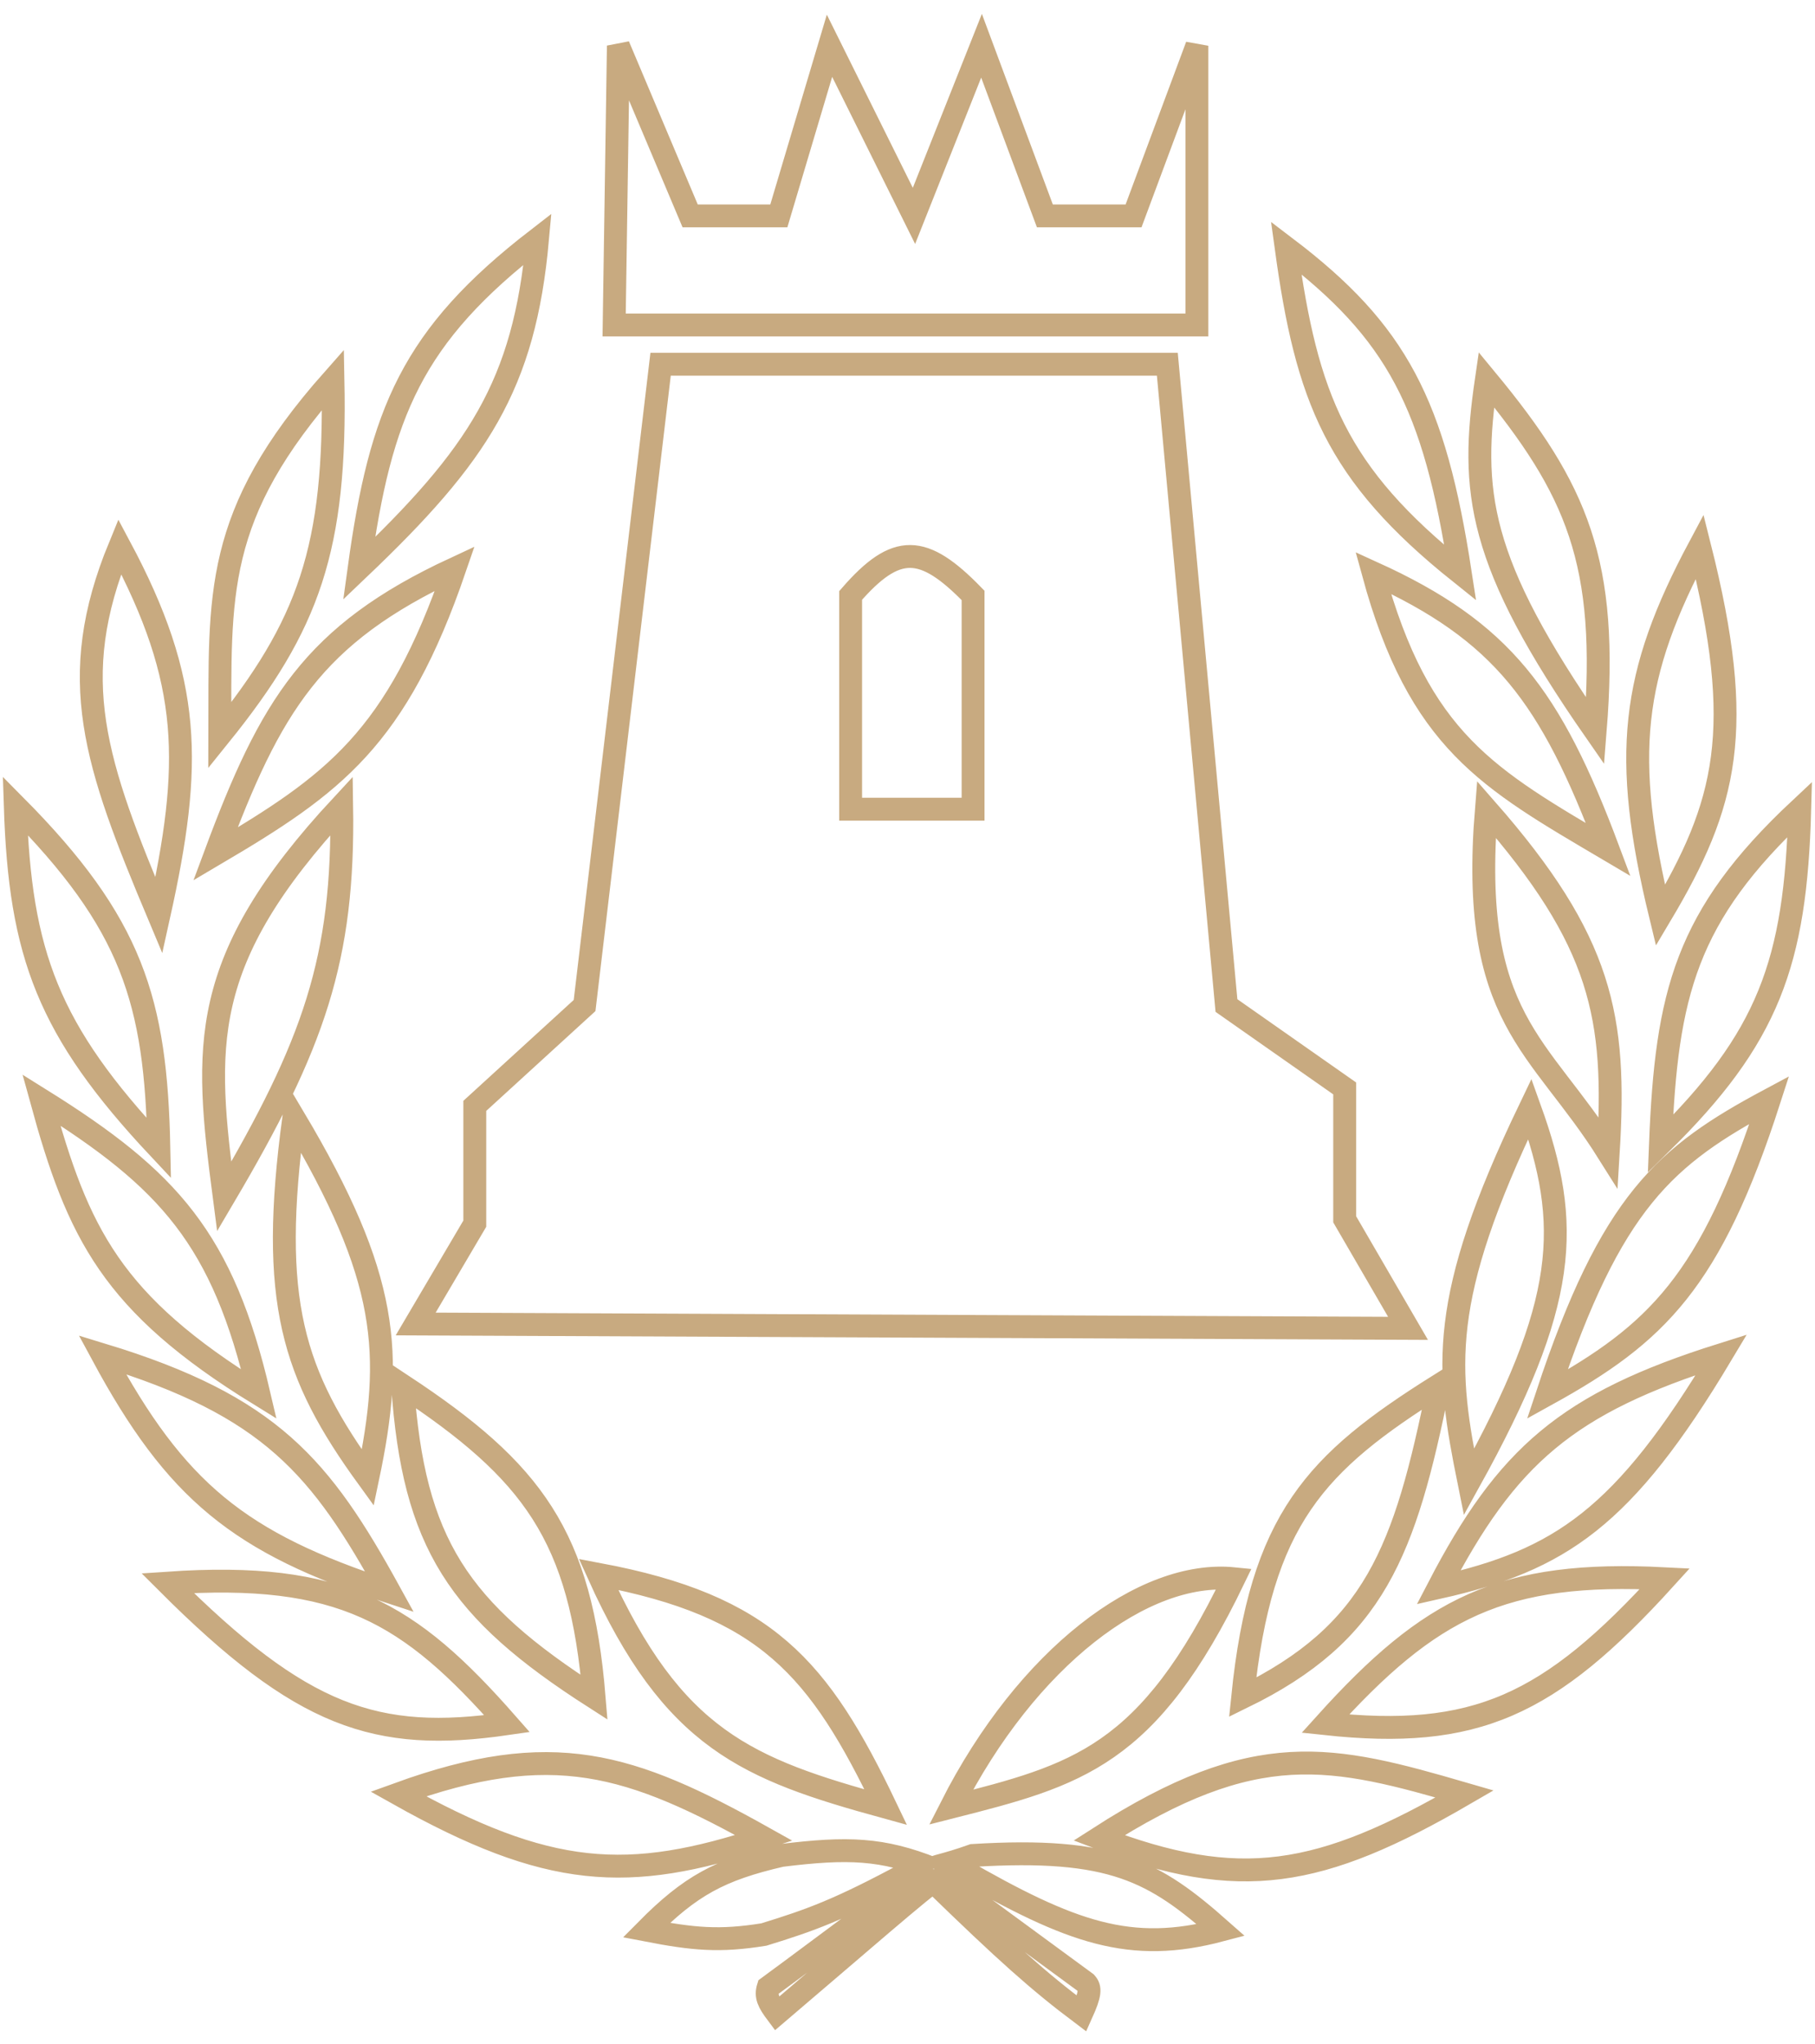 <svg width="119" height="134" viewBox="0 0 119 134" fill="none" xmlns="http://www.w3.org/2000/svg">
<path id="logo" d="M61.183 122.498C61.205 122.342 61.913 122.301 63.781 121.634C72.929 121.076 75.683 122.669 80.046 126.529C74.123 128.098 70.253 126.716 62.924 122.498C62.106 122.743 61.83 122.871 61.783 123.074L71.2 129.984C71.509 130.321 71.498 130.708 70.915 132C68.075 129.865 65.932 127.95 61.212 123.362C60.883 123.431 55.884 127.79 50.939 132C50.379 131.253 50.185 130.86 50.368 130.272C54.487 127.251 57.941 124.568 60.465 122.945M61.183 122.498C57.837 121.175 55.598 121.092 51.224 121.634C47.202 122.564 45.256 123.62 42.378 126.529C45.467 127.125 47.17 127.286 50.083 126.817C53.149 125.871 54.984 125.221 59.5 122.786C59.755 122.707 59.986 122.765 60.465 122.945M61.183 122.498C60.953 122.636 60.714 122.786 60.465 122.945M92.317 87.08L27.254 86.794L31.13 80.217V72.495L38.328 65.917L43.312 23.877H76.536L80.412 65.917L88.164 71.351V79.931L92.317 87.08ZM55.771 39.034V53.048H63.8V39.034C60.533 35.674 58.772 35.583 55.771 39.034ZM78.474 21.303H40.266L40.543 3L45.25 14.153H51.064L54.386 3L59.924 14.153L64.354 3L68.507 14.153H74.321L78.474 3V21.303ZM84.327 16.245C85.675 26.083 87.585 31.035 95.742 37.554C94.043 26.475 91.592 21.764 84.327 16.245ZM97.454 24.884C96.381 32.214 96.837 36.78 104.588 47.92C105.479 36.848 103.41 32.09 97.454 24.884ZM111.437 35.826C106.937 44.246 106.324 49.528 108.868 60.013C113.221 52.703 114.466 47.842 111.437 35.826ZM105.444 55.694C97.57 51.048 93.042 48.591 90.034 37.554C98.47 41.394 101.665 45.606 105.444 55.694ZM105.444 75.562C100.947 68.399 96.333 66.859 97.454 53.048C105.071 61.732 105.986 66.682 105.444 75.562ZM108.868 74.987C109.26 65.15 110.518 60.051 118 53.048C117.729 63.135 115.941 68.035 108.868 74.987ZM116.002 72.107C109.185 75.757 105.64 78.756 101.449 91.4C108.643 87.421 112.168 83.993 116.002 72.107ZM96.312 97.159C94.799 89.669 94.267 85.257 100.307 72.683C103.049 80.304 102.851 85.358 96.312 97.159ZM94.315 104.069C98.798 95.442 102.747 91.99 112.863 88.808C106.459 99.515 102.295 102.275 94.315 104.069ZM94.315 90.824C92.121 101.747 90.104 107.051 81.473 111.268C82.664 99.57 86.277 95.872 94.315 90.824ZM86.895 112.996C93.774 105.366 98.49 102.944 109.154 103.493C101.568 111.85 96.722 114.05 86.895 112.996ZM96.027 117.603C87.303 115.066 82.376 113.847 72.056 120.482C81.275 124.012 86.531 123.122 96.027 117.603ZM62.354 118.467C70.629 116.362 75.268 115.177 80.902 103.493C75.003 102.894 67.344 108.632 62.354 118.467ZM58.073 118.467C48.985 115.968 44.141 114.066 39.239 103.205C50.222 105.271 53.697 109.309 58.073 118.467ZM50.083 120.482C41.311 115.569 36.218 113.94 26.112 117.603C35.959 123.132 41.171 123.433 50.083 120.482ZM38.954 111.268C38.087 100.674 34.934 96.459 26.398 90.824C27.113 101.189 30.051 105.558 38.954 111.268ZM33.246 112.996C26.84 105.705 22.393 103 10.988 103.781C19.784 112.57 24.65 114.243 33.246 112.996ZM25.541 104.357C15.663 101.136 11.531 97.75 6.707 88.808C17.764 92.172 21.049 96.191 25.541 104.357ZM24.115 96.871C25.828 88.721 25.518 83.775 19.263 73.259C17.635 85.313 19.193 90.084 24.115 96.871ZM16.98 91.4C7.321 85.445 5.113 80.867 2.712 72.107C11.082 77.333 14.607 81.227 16.98 91.4ZM14.698 78.442C13.411 68.566 12.921 63.022 22.402 52.815C22.56 62.853 20.583 68.462 14.698 78.442ZM10.417 75.275C3.151 67.534 1.31 62.554 1 52.815C8.668 60.547 10.224 65.596 10.417 75.275ZM10.417 60.013C12.623 50.074 12.593 44.696 7.849 35.826C4.279 44.495 6.219 50.025 10.417 60.013ZM14.127 55.982C21.878 51.41 25.989 48.449 29.822 37.266C20.509 41.589 17.726 46.3 14.127 55.982ZM14.412 48.208C20.252 40.968 22.053 35.974 21.832 24.884C13.935 33.798 14.442 38.988 14.412 48.208ZM23.544 37.266C31.327 29.85 34.38 25.277 35.244 15.67C27.009 22.032 24.947 27.043 23.544 37.266Z" stroke="#C8AA80" stroke-width="1.5"/>
</svg>
